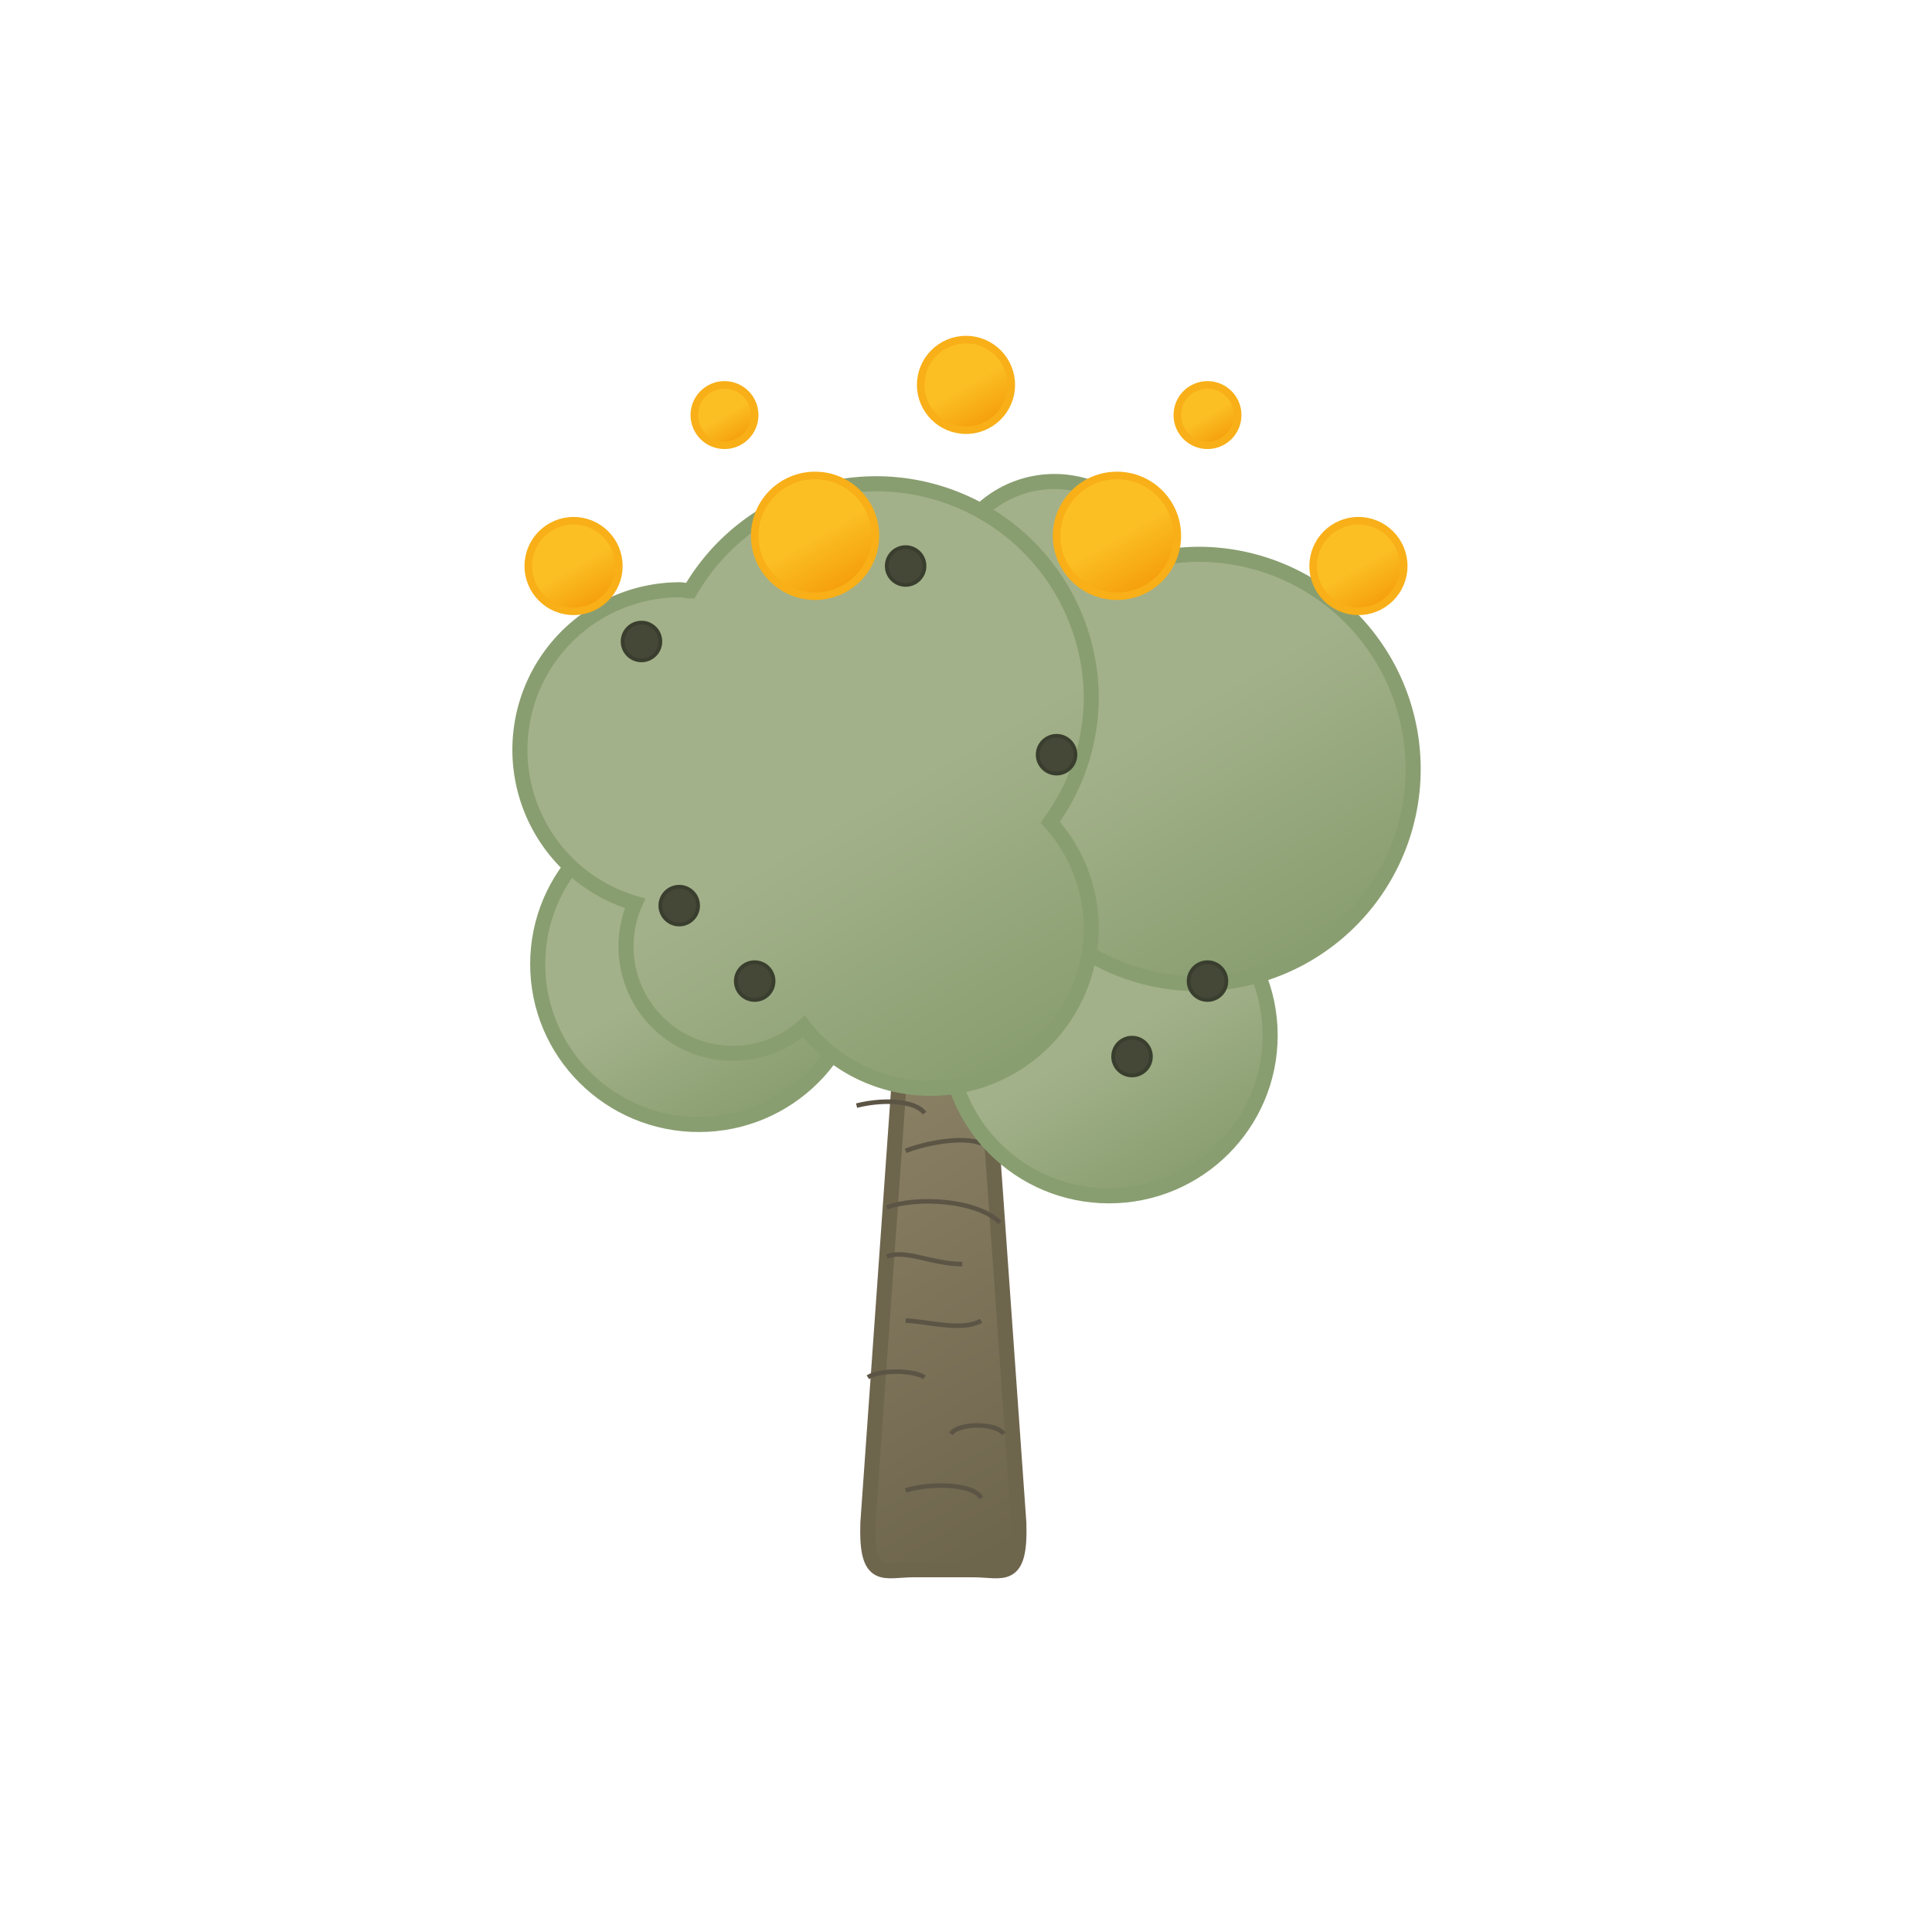<svg xmlns="http://www.w3.org/2000/svg" xmlns:xlink="http://www.w3.org/1999/xlink" viewBox="0 0 512 512"><defs><linearGradient id="a" x1="111" x2="123" y1="2.6" y2="23.4" gradientUnits="userSpaceOnUse"><stop offset="0" stop-color="#fbbf24"/><stop offset=".5" stop-color="#fbbf24"/><stop offset="1" stop-color="#f59e0b"/></linearGradient><linearGradient xlink:href="#a" id="c" x1="149" x2="165" y1="39.1" y2="66.9"/><linearGradient xlink:href="#a" id="d" x1="69" x2="85" y1="39.1" y2="66.9"/><linearGradient xlink:href="#a" id="e" x1="7" x2="19" y1="50.6" y2="71.4"/><linearGradient xlink:href="#a" id="f" x1="215" x2="227" y1="50.6" y2="71.4"/><linearGradient xlink:href="#a" id="g" x1="177" x2="185" y1="14.1" y2="27.9"/><linearGradient xlink:href="#a" id="h" x1="49" x2="57" y1="14.1" y2="27.9"/><linearGradient id="i" x1="210.9" x2="280.2" y1="282.2" y2="402.2" gradientUnits="userSpaceOnUse"><stop offset="0" stop-color="#8d8468"/><stop offset=".5" stop-color="#7d745a"/><stop offset="1" stop-color="#6e654d"/></linearGradient><linearGradient id="b" x1="272.6" x2="315.2" y1="237.5" y2="311.2" gradientUnits="userSpaceOnUse"><stop offset="0" stop-color="#a3b18a"/><stop offset=".5" stop-color="#a3b18a"/><stop offset="1" stop-color="#899e70"/></linearGradient><linearGradient xlink:href="#b" id="j" x1="163.9" x2="206.5" y1="218.6" y2="292.3"/><linearGradient xlink:href="#b" id="k" x1="273.5" x2="346" y1="127.2" y2="252.7"/><linearGradient xlink:href="#b" id="l" x1="187.5" x2="267.3" y1="145" y2="283.2"/><symbol id="m" overflow="visible" viewBox="0 0 234 74"><circle cx="117" cy="13" r="12" fill="url(#a)" stroke="#f8af18" stroke-miterlimit="10" stroke-width="2"><animateTransform attributeName="transform" begin="-0.33s" calcMode="spline" dur="3s" keySplines=".42, 0, .58, 1; .42, 0, .58, 1" repeatCount="indefinite" type="translate" values="0 -30; 0 30; 0 -30"/></circle><circle cx="157" cy="53" r="16" fill="url(#c)" stroke="#f8af18" stroke-miterlimit="10" stroke-width="2"><animateTransform attributeName="transform" begin="-1.17s" calcMode="spline" dur="3s" keySplines=".42, 0, .58, 1; .42, 0, .58, 1" repeatCount="indefinite" type="translate" values="0 -30; 0 30; 0 -30"/></circle><circle cx="77" cy="53" r="16" fill="url(#d)" stroke="#f8af18" stroke-miterlimit="10" stroke-width="2"><animateTransform attributeName="transform" begin="-1s" calcMode="spline" dur="3s" keySplines=".42, 0, .58, 1; .42, 0, .58, 1" repeatCount="indefinite" type="translate" values="0 -30; 0 30; 0 -30"/></circle><circle cx="13" cy="61" r="12" fill="url(#e)" stroke="#f8af18" stroke-miterlimit="10" stroke-width="2"><animateTransform attributeName="transform" begin="-.67s" calcMode="spline" dur="3s" keySplines=".42, 0, .58, 1; .42, 0, .58, 1" repeatCount="indefinite" type="translate" values="0 -30; 0 30; 0 -30"/></circle><circle cx="221" cy="61" r="12" fill="url(#f)" stroke="#f8af18" stroke-miterlimit="10" stroke-width="2"><animateTransform attributeName="transform" begin="-1.5s" calcMode="spline" dur="3s" keySplines=".42, 0, .58, 1; .42, 0, .58, 1" repeatCount="indefinite" type="translate" values="0 -30; 0 30; 0 -30"/></circle><circle cx="181" cy="21" r="8" fill="url(#g)" stroke="#f8af18" stroke-miterlimit="10" stroke-width="2"><animateTransform attributeName="transform" begin="-1.33s" calcMode="spline" dur="3s" keySplines=".42, 0, .58, 1; .42, 0, .58, 1" repeatCount="indefinite" type="translate" values="0 -30; 0 30; 0 -30"/></circle><circle cx="53" cy="21" r="8" fill="url(#h)" stroke="#f8af18" stroke-miterlimit="10" stroke-width="2"><animateTransform attributeName="transform" begin="-.83s" calcMode="spline" dur="3s" keySplines=".42, 0, .58, 1; .42, 0, .58, 1" repeatCount="indefinite" type="translate" values="0 -30; 0 30; 0 -30"/></circle></symbol></defs>
<!-- Gnarled trunk with twist -->
<path fill="url(#i)" stroke="#6e654d" stroke-linecap="round" stroke-linejoin="round" stroke-width="4" d="m270 403.6-9-127c-0.5-15.6-2-19.4-5-21.7-3-2.3-9-2.3-12 0-3 2.3-4.5 6.1-5 21.7l-9 127c-0.5 15.6 4.3 12.4 12 12.4h16c7.7 0 12.5 3.2 12-12.4Z"/>
<!-- Trunk texture -->
<path fill="none" stroke="#5c5545" stroke-width="1.2" d="M235 285c8 -2 22 0 30 4 M245 295c-2 -3 -10 -4 -18 -2 M260 303c-5 -2 -15 0 -20 2 M235 320c8 -3 24 -2 30 4 M255 335c-8 0 -15 -4 -20 -2 M240 350c5 0 15 3 20 0 M245 365c-3 -2 -12 -2 -15 0 M252 380c2 -3 12 -3 14 0 M240 395c6 -2 18 -2 20 2"/>
<!-- Olive leaf clusters -->
<ellipse cx="293.9" cy="274.4" fill="url(#b)" stroke="#899e70" stroke-linecap="round" stroke-miterlimit="10" stroke-width="4" rx="42.7" ry="42.5"/>
<ellipse cx="185.2" cy="255.5" fill="url(#j)" stroke="#899e70" stroke-linecap="round" stroke-miterlimit="10" stroke-width="4" rx="42.7" ry="42.5"/>
<path fill="url(#k)" stroke="#899e70" stroke-linecap="round" stroke-miterlimit="10" stroke-width="4" d="M317.6 146.9a57.5 57.5 0 00-10.9 1.1 28.4 28.4 0 10-41.1 32.8 56.2 56.2 0 00-4.9 22.8 56.9 56.9 0 1057-56.7Z"/>
<path fill="url(#l)" stroke="#899e70" stroke-linecap="round" stroke-miterlimit="10" stroke-width="4" d="M289.2 184.7a57 57 0 00-106.3-28.1c-1 0-1.8-.3-2.8-.3a42.4 42.4 0 00-11.8 83.1 28 28 0 00-2.4 11.3A28.3 28.3 0 00213 272a42.6 42.6 0 0076.2-26 42 42 0 00-10.9-28.1 56.1 56.1 0 0010.9-33.2Z"/>
<!-- Olives -->
<circle cx="180" cy="240" r="5" fill="#454837" stroke="#3a3e2e" stroke-width="1"/>
<circle cx="200" cy="260" r="5" fill="#454837" stroke="#3a3e2e" stroke-width="1"/>
<circle cx="300" cy="280" r="5" fill="#454837" stroke="#3a3e2e" stroke-width="1"/>
<circle cx="320" cy="260" r="5" fill="#454837" stroke="#3a3e2e" stroke-width="1"/>
<circle cx="280" cy="200" r="5" fill="#454837" stroke="#3a3e2e" stroke-width="1"/>
<circle cx="240" cy="150" r="5" fill="#454837" stroke="#3a3e2e" stroke-width="1"/>
<circle cx="170" cy="170" r="5" fill="#454837" stroke="#3a3e2e" stroke-width="1"/>
<!-- Falling leaves animation -->
<use xlink:href="#m" width="234" height="74" transform="translate(139 89)"/></svg>